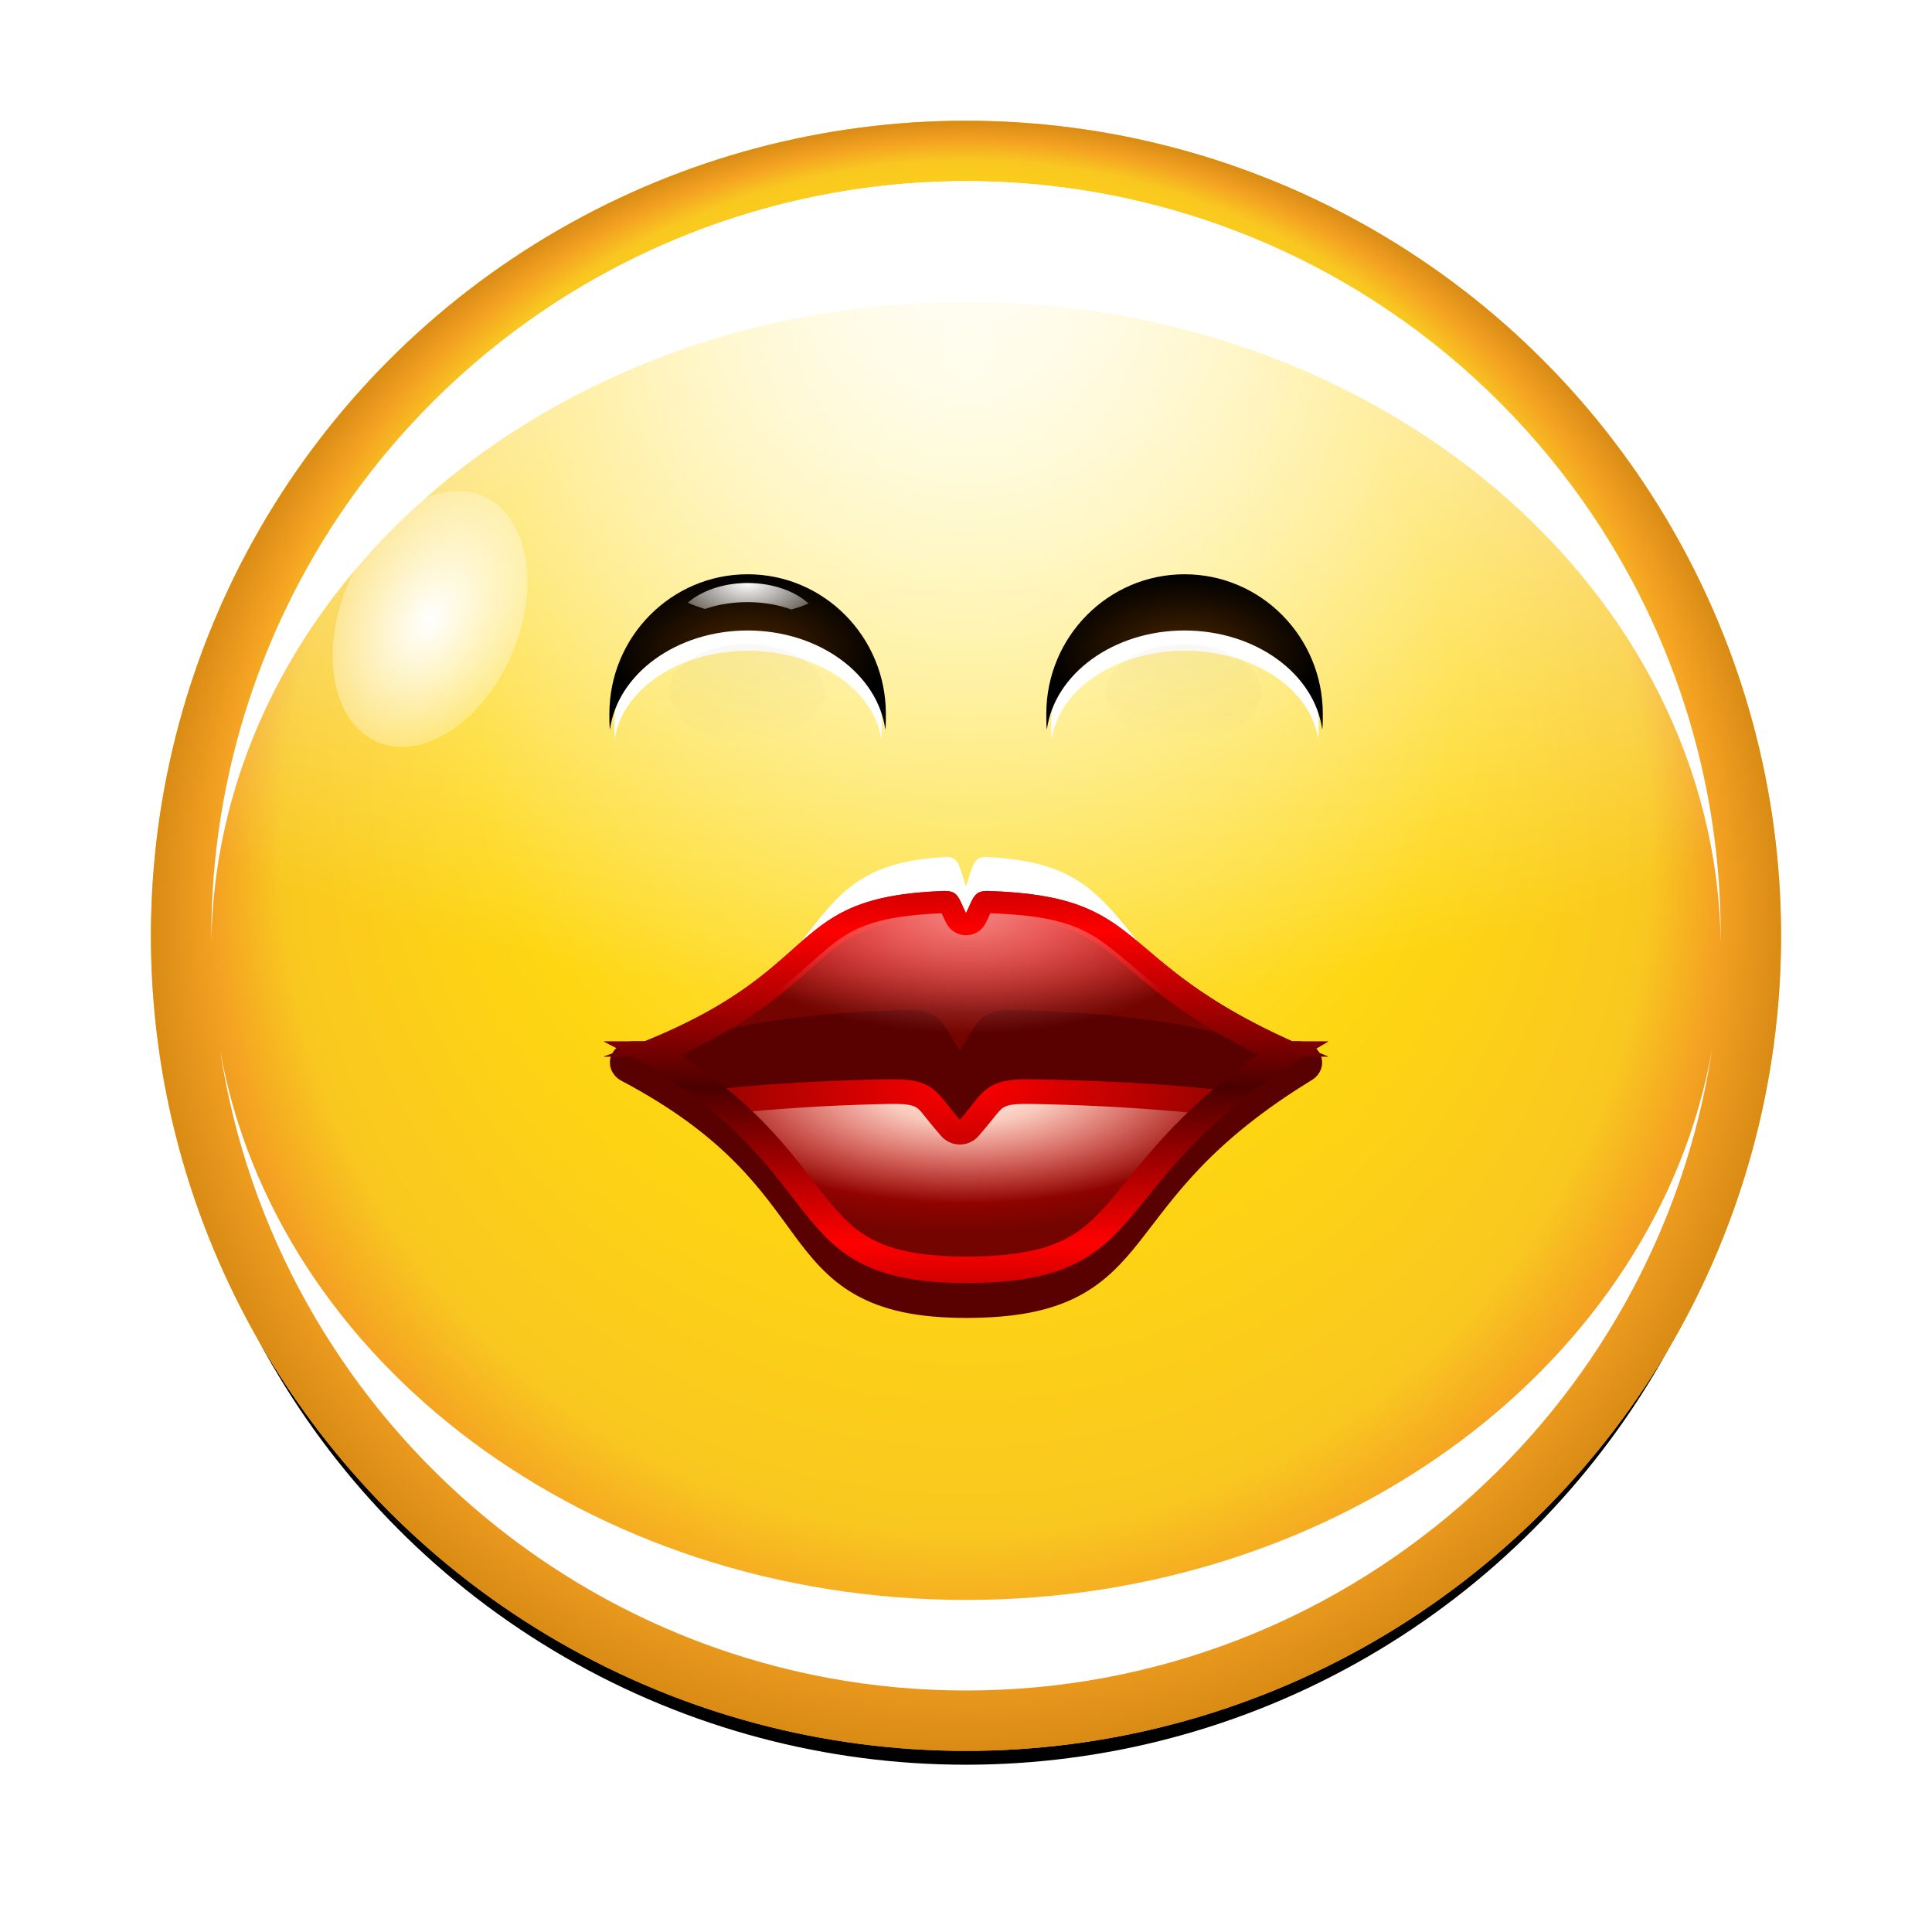 <svg height="256" width="256" xmlns="http://www.w3.org/2000/svg" xmlns:xlink="http://www.w3.org/1999/xlink">
  <defs>
    <linearGradient id="linearGradient3711">
      <stop offset="0" stop-color="#f00"/>
      <stop offset="1" stop-color="#730400"/>
    </linearGradient>
    <linearGradient id="linearGradient3420">
      <stop offset="0" stop-color="#fff"/>
      <stop offset="1" stop-color="#fff" stop-opacity="0"/>
    </linearGradient>
    <radialGradient id="radialGradient3196" cx="70" cy="70" fy="32.5" gradientUnits="userSpaceOnUse" r="54">
      <stop offset="0" stop-color="#fff290"/>
      <stop offset=".6" stop-color="#fed611"/>
      <stop offset=".84" stop-color="#f9c820"/>
      <stop offset=".92" stop-color="#f4a222"/>
      <stop offset="1" stop-color="#d98b15"/>
    </radialGradient>
    <filter id="filter3255" height="1.049" width="1.049" x="-.024" y="-.024">
      <feGaussianBlur stdDeviation="1.1"/>
    </filter>
    <filter id="filter3282" height="1.096" width="1.096" x="-.048" y="-.048">
      <feGaussianBlur stdDeviation="2.16"/>
    </filter>
    <clipPath id="clipPath3327">
      <path d="m124 70a54 54 0 1 1 -108 0 54 54 0 1 1 108 0z" transform="matrix(1.852 0 0 1.852 -1.63 -5.63)"/>
    </clipPath>
    <filter id="filter3338" height="1.128" width="1.077" x="-.038" y="-.064">
      <feGaussianBlur stdDeviation="3.2"/>
    </filter>
    <radialGradient id="radialGradient3356" cx="128" cy="-2.667" gradientTransform="matrix(1.689 0 0 1.013 -88.138 34.702)" gradientUnits="userSpaceOnUse" r="100" xlink:href="#linearGradient3420"/>
    <clipPath id="clipPath3371">
      <path d="m124 70a54 54 0 1 1 -108 0 54 54 0 1 1 108 0z" transform="matrix(1.852 0 0 1.852 -1.63 -5.63)"/>
    </clipPath>
    <filter id="filter3414" height="1.144" width="1.144" x="-.072" y="-.072">
      <feGaussianBlur stdDeviation="6"/>
    </filter>
    <radialGradient id="radialGradient3426" cx="70" cy="70" gradientTransform="matrix(1.445 .116 -.261 1.445 -12.86 -39.255)" gradientUnits="userSpaceOnUse" r="54" xlink:href="#linearGradient3420"/>
    <filter id="filter3448" height="1.696" width="1.696" x="-.348" y="-.348">
      <feGaussianBlur stdDeviation="15.667"/>
    </filter>
    <filter id="filter3773" height="1.28" width="1.158" x="-.079" y="-.14">
      <feGaussianBlur stdDeviation="1.039"/>
    </filter>
    <radialGradient id="radialGradient4823" cx="107" cy="373.495" gradientTransform="matrix(1.636 0 0 .863 -71.07 -236.325)" gradientUnits="userSpaceOnUse" r="8" xlink:href="#linearGradient3420"/>
    <radialGradient id="radialGradient4825" cx="105.899" cy="96.837" fy="89.718" gradientTransform="matrix(1.902 0 0 1.176 -95.572 -14.861)" gradientUnits="userSpaceOnUse" r="8.899">
      <stop offset="0" stop-color="#382509"/>
      <stop offset="1" stop-color="#382509" stop-opacity="0"/>
    </radialGradient>
    <filter id="filter3681" height="1.373" width="1.065" x="-.032" y="-.187">
      <feGaussianBlur stdDeviation="1.13"/>
    </filter>
    <filter id="filter3778" height="1.397" width="1.13" x="-.065" y="-.198">
      <feGaussianBlur stdDeviation="2.392"/>
    </filter>
    <radialGradient id="radialGradient3901" cx="128" cy="131.682" gradientTransform="matrix(.772 0 0 .323 29.153 106.406)" gradientUnits="userSpaceOnUse" r="48">
      <stop offset="0" stop-color="#fffeee"/>
      <stop offset=".32" stop-color="#fffeee" stop-opacity=".791"/>
      <stop offset="1" stop-color="#fffeee" stop-opacity="0"/>
    </radialGradient>
    <filter id="filter3963" height="1.441" width="1.155" x="-.077" y="-.22">
      <feGaussianBlur stdDeviation="1.878"/>
    </filter>
    <filter id="filter4035" height="1.492" width="1.114" x="-.057" y="-.246">
      <feGaussianBlur stdDeviation="1.646"/>
    </filter>
    <radialGradient id="radialGradient4045" cx="128.5" cy="116.715" gradientTransform="matrix(1 0 -0 .464 0 71.811)" gradientUnits="userSpaceOnUse" r="34.562">
      <stop offset="0" stop-color="#f08682"/>
      <stop offset="1" stop-color="#f08682" stop-opacity="0"/>
    </radialGradient>
    <radialGradient id="radialGradient4047" cx="128" cy="111.658" gradientTransform="matrix(1.002 0 -0 .27 -.245 90.861)" gradientUnits="userSpaceOnUse" r="48" xlink:href="#linearGradient3711"/>
    <radialGradient id="radialGradient4049" cx="128" cy="131.682" gradientTransform="matrix(.959 -.021 .009 .402 4.148 93.793)" gradientUnits="userSpaceOnUse" r="48" xlink:href="#linearGradient3711"/>
    <radialGradient id="radialGradient4052" cx="107" cy="381.531" gradientTransform="matrix(1.977 0 0 1.112 -107.586 -330.314)" gradientUnits="userSpaceOnUse" r="8">
      <stop offset="0" stop-color="#4d2600"/>
      <stop offset="1"/>
    </radialGradient>
    <filter id="filter3461" height="1.377" width="1.15" x="-.075" y="-.189">
      <feGaussianBlur stdDeviation="1.424"/>
    </filter>
    <clipPath id="clipPath3474">
      <path d="m125.031 118.062c-21.3.771-15.259 10.082-39.656 19.938h-5.375c.793.397 1.539.791 2.281 1.188-.737.27-1.494.542-2.281.812h3.75c27.415 15.308 18.856 30 44.25 30 25.496 0 17.706-13.075 44.688-30h3.312c-.692-.275-1.348-.541-2-.812.656-.398 1.304-.786 2-1.188h-4.719c-24.256-10.858-18.799-19.249-40.312-19.938-1.969-.062-1.969.938-2.969 2.938-1-2-1-3-2.969-2.938z"/>
    </clipPath>
    <linearGradient id="linearGradient3486" gradientUnits="userSpaceOnUse" spreadMethod="reflect" x1="128" x2="128" y1="123.348" y2="144.03">
      <stop offset="0" stop-color="#f00"/>
      <stop offset="1" stop-color="#4b0000"/>
    </linearGradient>
    <filter id="filter3504" height="1.306" width="1.165" x="-.083" y="-.153">
      <feGaussianBlur stdDeviation="1.849"/>
    </filter>
  </defs>
  <g>
    <circle cx="70" cy="70" filter="url(#filter3255)" r="54" transform="matrix(1.967 0 0 1.967 -9.712 -10.073)"/>
    <circle cx="70" cy="70" fill="#ffbf00" filter="url(#filter3282)" r="54" transform="matrix(2 0 0 2 -12 -16)"/>
    <circle cx="70" cy="70" fill="url(#radialGradient3196)" r="54" transform="matrix(2 0 0 2 -12 -16)"/>
    <path clip-path="url(#clipPath3327)" d="m128 24c-55.2 0-100 44.8-100 100 0 .468.025.94.031 1.406 27.889 11.682 62.487 18.594 99.969 18.594 37.482 0 72.08-6.911 99.969-18.594.006-.466.031-.939.031-1.406 0-55.2-44.8-100-100-100z" fill="url(#radialGradient3356)" filter="url(#filter3338)"/>
    <path clip-path="url(#clipPath3371)" d="m128 24c-55.2 0-100 44.8-100 100 0 .353-.004.71 0 1.062.586-47.04 45.164-85.062 100-85.062 54.836 0 99.414 38.022 100 85.062.004-.352 0-.709 0-1.062 0-55.2-44.8-100-100-100zm-98.844 115.094c7.287 48.043 48.776 84.906 98.844 84.906 50.067 0 91.557-36.863 98.844-84.906-7.338 41.266-48.819 72.906-98.844 72.906-50.025 0-91.505-31.64-98.844-72.906z" fill="#fff" filter="url(#filter3414)"/>
    <circle cx="70" cy="70" fill="url(#radialGradient3426)" filter="url(#filter3448)" r="54" transform="matrix(.201 .086 -.129 .302 51.939 54.851)"/>
    <circle cx="70" cy="70" fill="url(#radialGradient3426)" filter="url(#filter3448)" r="54" transform="matrix(-.201 .086 .129 .302 204.061 54.851)"/>
  </g>
  <g id="g3744" transform="matrix(1.158 0 0 1.158 -21.368 -22.336)">
    <path d="m104 87.5c-8.732 0-15.82 7.153-15.82 15.981 0 .604-.003 1.222.062 1.809.868-6.391 7.614-11.357 15.758-11.357 8.144-0 14.89 4.966 15.758 11.357.065-.587.062-1.205.062-1.809 0-8.827-7.087-15.981-15.82-15.981z" fill="#fff" filter="url(#filter3773)" transform="matrix(.967 0 0 .888 3.474 10.337)"/>
    <path d="m104 85c-8.732 0-15.82 7.153-15.82 15.981 0 .604-.003 1.222.062 1.809.868-6.391 7.614-11.357 15.758-11.357 8.144-0 14.89 4.966 15.758 11.357.065-.587.062-1.205.062-1.809 0-8.827-7.087-15.981-15.82-15.981z" fill="url(#radialGradient4052)"/>
    <path d="m104 86c-2.818 0-5.305.906-6.844 2.25.612.282 1.274.514 1.969.719 1.382-.493 3.06-.781 4.875-.781 1.873-0 3.594.322 5 .844.696-.194 1.353-.417 1.969-.688-1.527-1.401-4.08-2.344-6.969-2.344z" fill="url(#radialGradient4823)"/>
    <ellipse cx="105.899" cy="102.5" fill="url(#radialGradient4825)" opacity=".05" rx="8.899" ry="5.5" transform="translate(-2 -4)"/>
  </g>
  <use height="336" transform="translate(57.895)" width="256" xlink:href="#g3744"/>
  <g>
    <path d="m125.279 113.563c-20.846 1.085-13.111 15.004-41.279 28.937h88c-27.273-15.578-20.366-27.974-41.279-28.937-1.805-.082-1.805 1.237-2.721 3.875-.917-2.638-.917-3.957-2.721-3.875z" fill="#fff" filter="url(#filter3778)"/>
    <path d="m84 144.5c29.333 17.5 19.712 35 44 35 24.288 0 15.598-15.434 44-35z" style="fill:#590000;stroke:#590000;stroke-width:6.375;stroke-linecap:square;stroke-linejoin:round;filter:url(#filter3461)" transform="matrix(1 0 0 .886 .002 12.771)"/>
    <path d="m80 138c32 16 21.504 32 48 32 26.496 0 17.016-14.111 48-32z" fill="url(#radialGradient4049)"/>
    <path d="m125.031 118.062c-22.741.823-14.303 11.375-45.031 21.938h96c-29.753-11.81-22.218-21.208-45.031-21.938-1.969-.062-1.969.938-2.969 2.938-1-2-1-3-2.969-2.938z" fill="url(#radialGradient4047)"/>
    <path d="m120.062 133.844c-10.041.277-17.502 1.154-23.531 2.531-2.642 1.671-5.924 3.426-10.125 5.188 1.782 1.084 3.377 2.151 4.844 3.219 7.122-.949 15.674-1.558 26.438-1.781 6.294-.114 6.303 1.713 9.5 5.375 3.197-3.662 3.237-5.489 9.531-5.375 11.932.219 21.231.879 28.906 1.906 1.42-1.1 2.952-2.233 4.656-3.375-3.443-1.591-6.247-3.13-8.625-4.594-6.755-1.733-15.287-2.799-27.344-3.094-4.721-.114-4.727 1.713-7.125 5.375-2.398-3.662-2.404-5.489-7.125-5.375z" fill="#590000" filter="url(#filter3681)"/>
    <path d="m117.748 151.279c-7.133.148-12.983.526-18.344 1 5.414 5.136 8.335 9.819 11.107 12.998 3.679 4.219 6.692 6.441 17.488 6.441 10.981 0 14.225-2.044 18.023-6.084 2.912-3.097 6.025-7.79 11.686-13.207-6.045-.557-12.712-.996-21.051-1.148-2.829-.051-3.41.249-3.895.613s-1.334 1.611-3.105 3.641a3.281 3.281 0 0 1 -4.941 0c-1.775-2.033-2.624-3.286-3.1-3.646-.475-.36-1.042-.658-3.861-.607z" fill="url(#radialGradient3901)" filter="url(#filter3963)" transform="translate(0 -5)"/>
    <path d="m125.031 118.062c-21.3.771-15.259 10.082-39.656 19.938h-5.375c.793.397 1.539.791 2.281 1.188-.737.27-1.494.542-2.281.812h3.75c27.415 15.308 18.856 30 44.25 30 25.496 0 17.706-13.075 44.688-30h3.312c-.692-.275-1.348-.541-2-.812.656-.398 1.304-.786 2-1.188h-4.719c-24.256-10.858-18.799-19.249-40.312-19.938-1.969-.062-1.969.938-2.969 2.938-1-2-1-3-2.969-2.938z" style="fill:none;stroke-width:7;stroke-linecap:square;stroke-linejoin:round;clip-path:url(#clipPath3474);stroke:url(#linearGradient3486);filter:url(#filter3504)"/>
    <path d="m131.221 126.012c-.096.23-.183.445-.607 1.295a2.922 2.922 0 0 1 -5.227 0c-.424-.847-.508-1.059-.605-1.291-10.539.436-12.874 2.593-17.33 6.549-2.94 2.611-6.918 5.992-13.471 9.514h69.094c-6.895-3.857-10.969-7.372-14.066-9.961-4.505-3.765-7.139-5.718-17.787-6.105z" fill="url(#radialGradient4045)" filter="url(#filter4035)" transform="translate(0 -5)"/>
  </g>
</svg>
